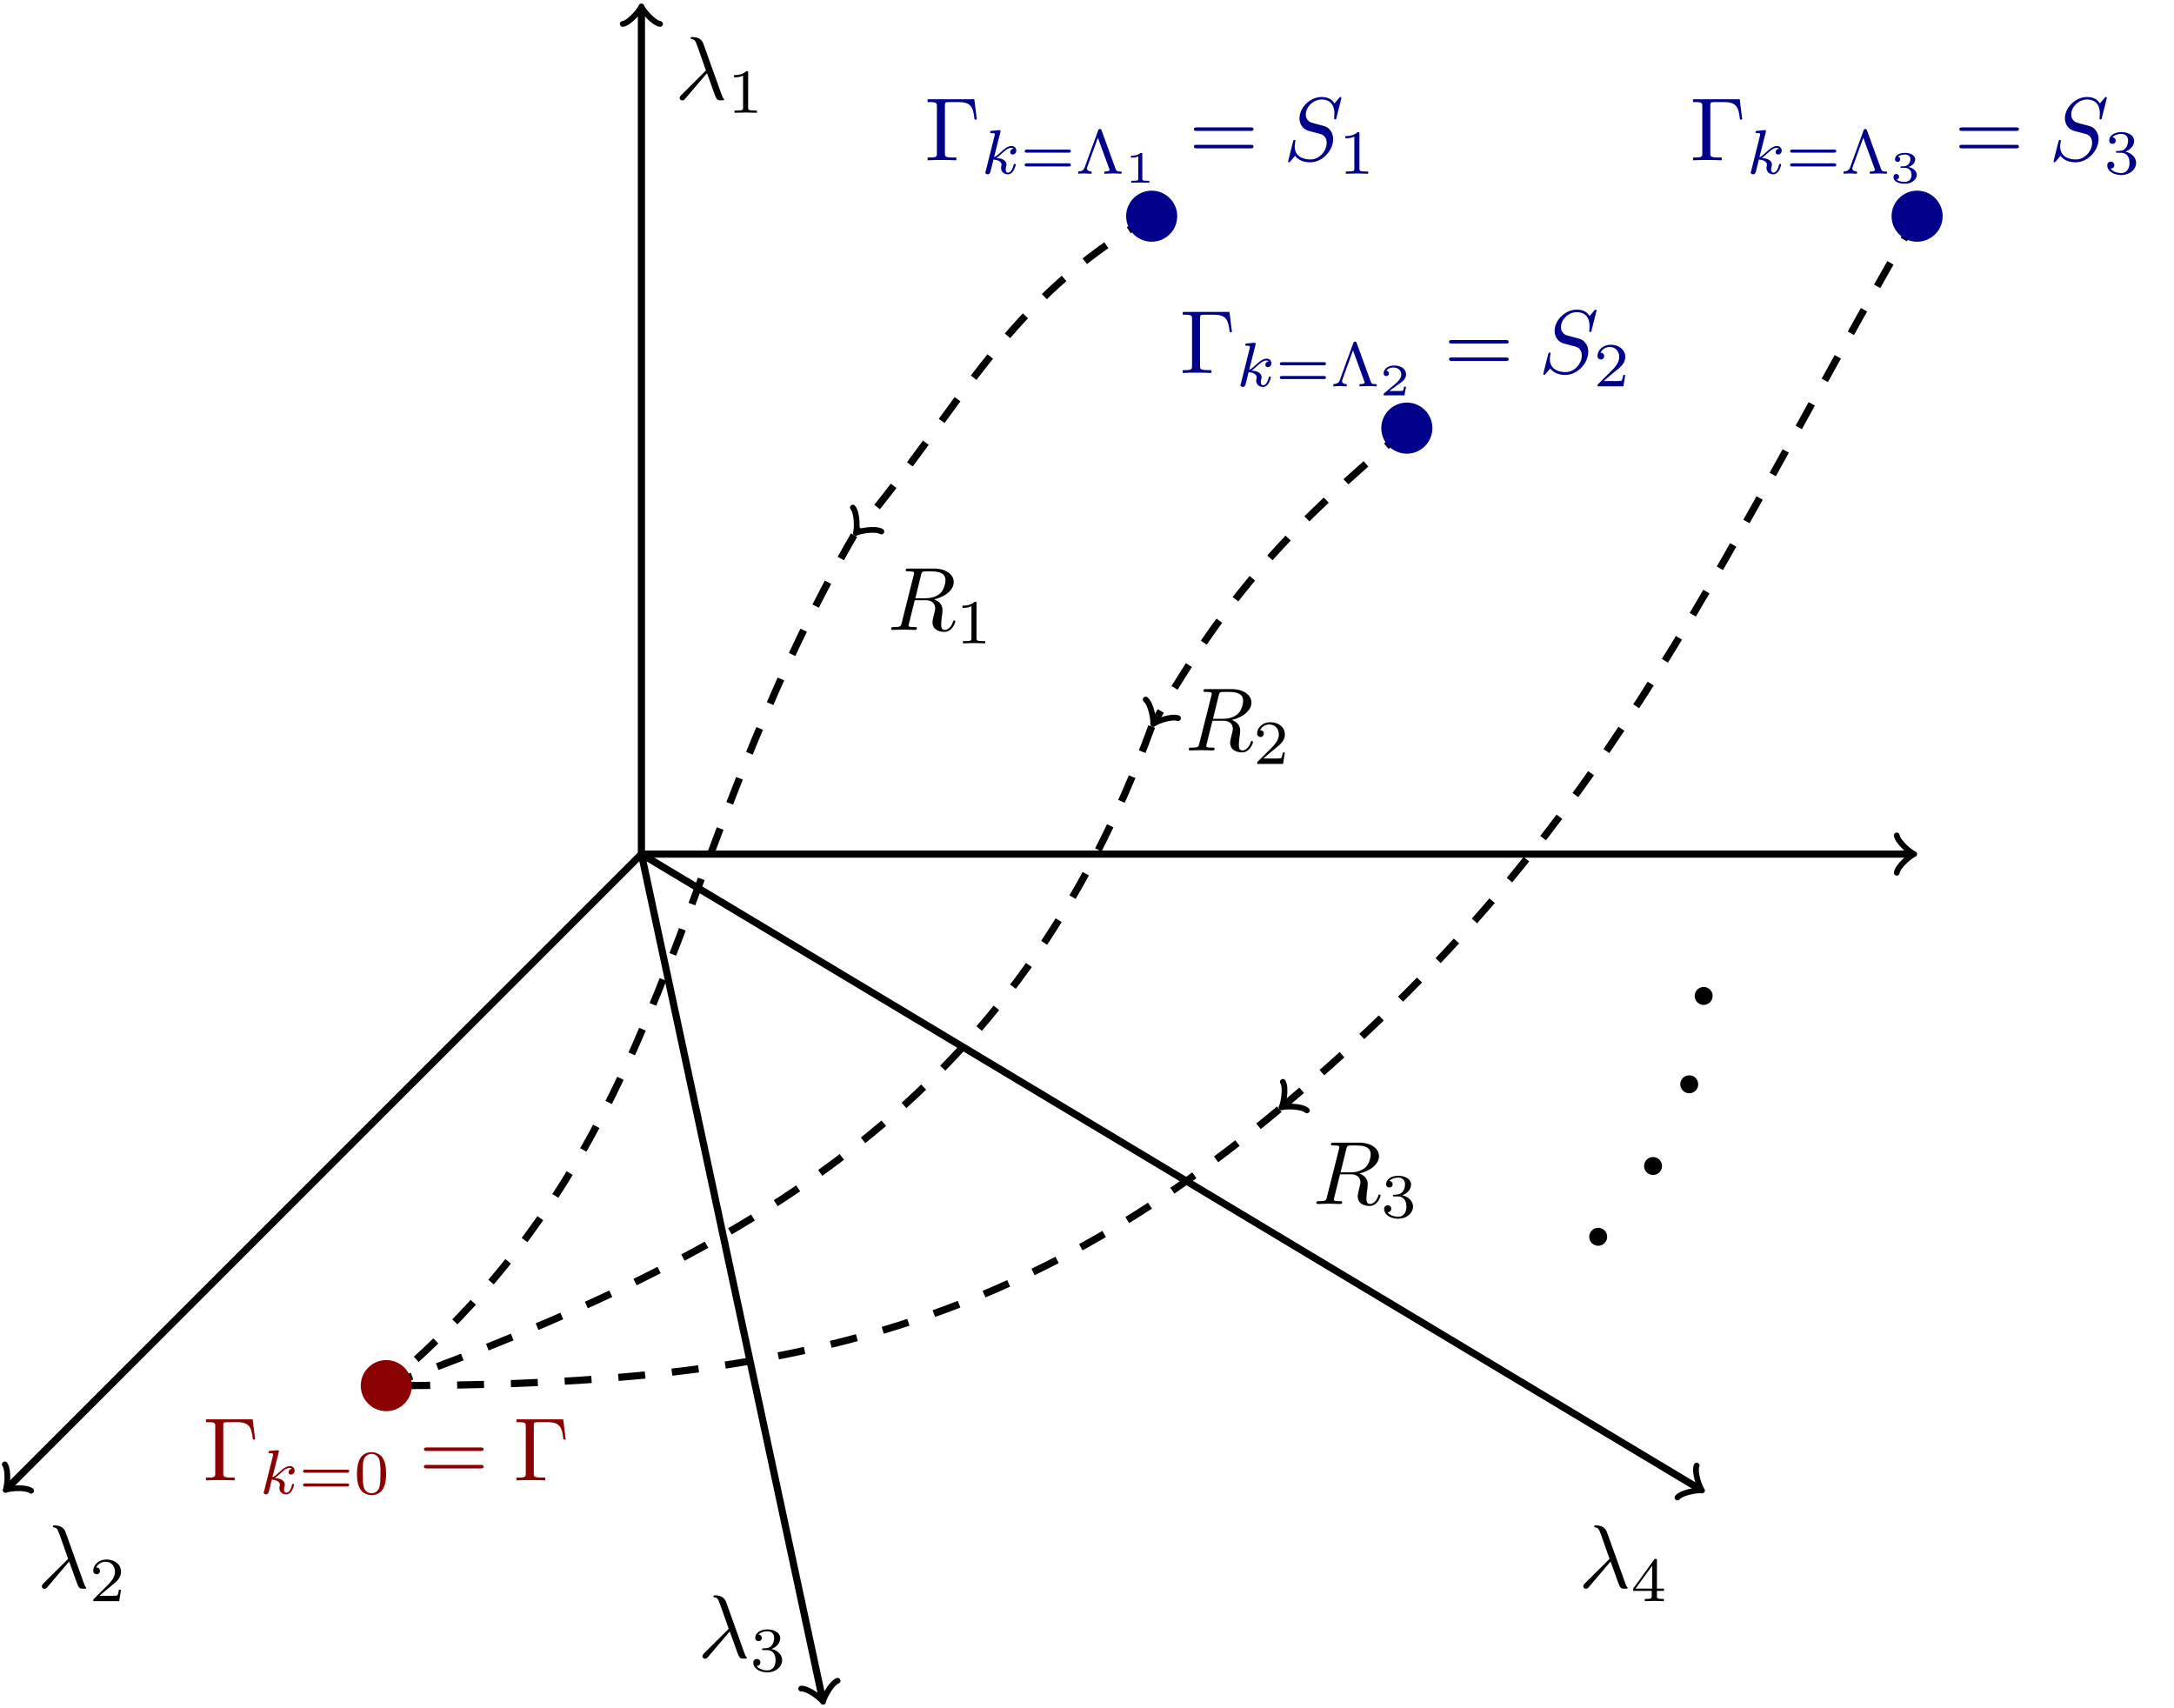 <svg xmlns="http://www.w3.org/2000/svg" xmlns:xlink="http://www.w3.org/1999/xlink" width="322.053" height="253.027" viewBox="0 0 241.54 189.77"><defs><symbol overflow="visible" id="a"><path style="stroke:none" d="M3.563-2.906c.406 1.047.89 2.562 1.046 2.797.157.218.25.218.532.218h.218c.094-.015.11-.062.11-.093 0-.032-.032-.063-.063-.094-.093-.11-.156-.266-.218-.453L3.155-6.203c-.219-.578-.75-.719-1.219-.719-.046 0-.187 0-.187.11 0 .078.078.109.094.109.328.047.406.11.656.797l.953 2.703L.703-.47c-.11.125-.172.172-.172.313 0 .172.14.281.297.281.156 0 .25-.11.328-.203Zm0 0"/></symbol><symbol overflow="visible" id="h"><path style="stroke:none" d="M3.734-6.125c.063-.234.094-.328.282-.36.093-.015.406-.015.609-.015.703 0 1.813 0 1.813.984 0 .344-.157 1.032-.547 1.422-.266.25-.782.578-1.688.578h-1.11Zm1.438 2.734c1.016-.218 2.187-.921 2.187-1.921 0-.86-.89-1.5-2.203-1.5H2.328c-.203 0-.297 0-.297.203 0 .109.094.109.281.109.016 0 .204 0 .376.016.187.03.265.03.265.171 0 .032 0 .063-.031.188L1.578-.781c-.094.39-.11.469-.906.469-.172 0-.266 0-.266.203C.406 0 .531 0 .546 0c.282 0 .985-.031 1.25-.031.282 0 1 .031 1.282.031.078 0 .188 0 .188-.203 0-.11-.079-.11-.282-.11-.359 0-.64 0-.64-.171 0-.063.015-.11.031-.172l.656-2.64H4.22c.906 0 1.078.562 1.078.905 0 .141-.078.454-.14.688-.063.281-.157.64-.157.844C5 .219 6.203.219 6.328.219c.844 0 1.203-1 1.203-1.14 0-.126-.11-.126-.125-.126-.093 0-.11.063-.125.14-.25.735-.687.907-.906.907-.328 0-.406-.219-.406-.61 0-.312.062-.812.11-1.14a4.9 4.9 0 0 0 .03-.469c0-.765-.671-1.078-.937-1.172Zm0 0"/></symbol><symbol overflow="visible" id="p"><path style="stroke:none" d="M6.438-6.922a.12.12 0 0 0-.125-.11c-.047 0-.047.016-.172.157l-.485.563c-.25-.47-.765-.72-1.422-.72-1.265 0-2.453 1.157-2.453 2.36 0 .797.516 1.266 1.032 1.406l1.062.282c.375.093.922.25.922 1.062 0 .89-.813 1.828-1.797 1.828-.64 0-1.75-.218-1.75-1.453 0-.234.063-.484.063-.531.015-.047.015-.063.015-.078 0-.094-.062-.11-.11-.11a.142.142 0 0 0-.109.047C1.08-2.188.516.094.516.125c0 .047.046.094.109.094.047 0 .063-.016.188-.157L1.296-.5c.422.578 1.11.719 1.687.719 1.36 0 2.532-1.328 2.532-2.563 0-.687-.344-1.031-.485-1.172-.234-.218-.39-.265-1.265-.484-.235-.063-.579-.172-.672-.188a.928.928 0 0 1-.61-.906c0-.812.797-1.656 1.75-1.656.813 0 1.422.438 1.422 1.547 0 .312-.031.5-.031.562 0 0 0 .094.11.094.109 0 .124-.031.156-.203Zm0 0"/></symbol><symbol overflow="visible" id="b"><path style="stroke:none" d="M2.328-4.438c0-.187 0-.187-.203-.187-.453.438-1.078.438-1.36.438v.25c.157 0 .626 0 1-.188v3.547c0 .234 0 .328-.687.328H.812V0c.125 0 .985-.031 1.235-.031.219 0 1.094.031 1.25.031v-.25H3.03c-.703 0-.703-.094-.703-.328Zm0 0"/></symbol><symbol overflow="visible" id="c"><path style="stroke:none" d="M3.516-1.266H3.28c-.015.157-.094.563-.187.625-.047.047-.578.047-.688.047h-1.28c.734-.64.984-.844 1.39-1.172.516-.406 1-.843 1-1.5 0-.843-.734-1.359-1.624-1.359-.86 0-1.454.61-1.454 1.25 0 .344.297.39.376.39a.365.365 0 0 0 .359-.374c0-.125-.047-.375-.406-.375.218-.485.687-.641 1.015-.641.703 0 1.063.547 1.063 1.11 0 .609-.438 1.078-.656 1.328L.516-.266C.437-.203.437-.187.437 0h2.876Zm0 0"/></symbol><symbol overflow="visible" id="f"><path style="stroke:none" d="M1.906-2.328c.547 0 .938.375.938 1.125 0 .86-.516 1.125-.906 1.125-.282 0-.907-.078-1.188-.5.328 0 .406-.235.406-.39 0-.22-.172-.376-.39-.376a.38.38 0 0 0-.391.407C.375-.281 1.094.14 1.938.14c.968 0 1.64-.657 1.64-1.344 0-.547-.437-1.094-1.203-1.25.719-.266.984-.781.984-1.219 0-.547-.625-.953-1.406-.953-.766 0-1.36.375-1.36.938 0 .234.157.359.36.359.219 0 .36-.156.36-.344 0-.203-.141-.36-.36-.375.25-.297.719-.375.985-.375.312 0 .75.156.75.75 0 .297-.094.625-.282.828-.219.266-.422.281-.765.313-.172.015-.188.015-.22.015-.015 0-.077.016-.077.094 0 .094.062.094.187.094Zm0 0"/></symbol><symbol overflow="visible" id="g"><path style="stroke:none" d="M3.688-1.14v-.25h-.782V-4.5c0-.14 0-.203-.14-.203-.094 0-.125 0-.188.11L.266-1.392v.25h2.062v.563c0 .25 0 .328-.578.328h-.188V0c.36-.016.797-.031 1.047-.031.266 0 .704.015 1.063.031v-.25h-.188c-.578 0-.578-.078-.578-.328v-.563ZM2.375-3.939v2.547H.531Zm0 0"/></symbol><symbol overflow="visible" id="k"><path style="stroke:none" d="M5.36-2.344c.093 0 .25 0 .25-.172 0-.171-.157-.171-.25-.171H.75c-.094 0-.266 0-.266.171 0 .172.157.172.266.172Zm0 1.531c.093 0 .25 0 .25-.156 0-.187-.157-.187-.25-.187H.75c-.11 0-.266 0-.266.187 0 .156.172.156.266.156Zm0 0"/></symbol><symbol overflow="visible" id="l"><path style="stroke:none" d="M3.594-2.219c0-.765-.094-1.328-.406-1.812-.22-.313-.657-.594-1.204-.594C.36-4.625.36-2.719.36-2.219c0 .5 0 2.36 1.625 2.36 1.61 0 1.61-1.86 1.61-2.36ZM1.984-.063c-.328 0-.75-.187-.89-.75C1-1.219 1-1.796 1-2.313c0-.515 0-1.046.094-1.421.156-.547.593-.704.89-.704.375 0 .735.235.86.641.11.375.125.875.125 1.485 0 .515 0 1.03-.094 1.468-.14.64-.61.781-.89.781Zm0 0"/></symbol><symbol overflow="visible" id="n"><path style="stroke:none" d="M2.906-4.828c-.047-.14-.125-.14-.187-.14-.14 0-.156.062-.188.155l-1.5 4.11C.906-.328.61-.266.313-.25V0C.53-.016.75-.031.969-.031c.219 0 .719.031.828.031v-.25c-.375-.016-.516-.172-.516-.344 0-.047 0-.047.032-.14L2.5-4 3.75-.578c.047.094.047.11.047.125 0 .203-.39.203-.578.203V0a27.56 27.56 0 0 1 1.047-.031c.28 0 .78.031.859.031v-.25c-.438 0-.547 0-.656-.281Zm0 0"/></symbol><symbol overflow="visible" id="i"><path style="stroke:none" d="M5.516-6.781H.328v.312h.234c.766 0 .797.11.797.469v5.219c0 .36-.03.469-.796.469H.328V0c.344-.031 1.125-.031 1.516-.031.406 0 1.312 0 1.672.031v-.313h-.329c-.937 0-.937-.124-.937-.468v-5.297c0-.328.016-.39.484-.39h1.032c1.421 0 1.625.593 1.78 1.937h.25Zm0 0"/></symbol><symbol overflow="visible" id="m"><path style="stroke:none" d="M6.844-3.266c.156 0 .343 0 .343-.187 0-.203-.187-.203-.328-.203H.891c-.141 0-.329 0-.329.203 0 .187.188.187.329.187Zm.015 1.938c.141 0 .329 0 .329-.203 0-.188-.188-.188-.344-.188H.89c-.141 0-.329 0-.329.188 0 .203.188.203.329.203Zm0 0"/></symbol><symbol overflow="visible" id="j"><path style="stroke:none" d="M2.188-4.625c0-.016.015-.11.015-.11 0-.046-.015-.109-.11-.109-.14 0-.718.063-.89.078-.047 0-.156.016-.156.157 0 .093.11.093.187.093.329 0 .329.063.329.11s-.016.093-.016.156L.563-.312c-.047.124-.047.14-.047.156 0 .11.093.218.25.218.187 0 .265-.124.312-.28.016-.032.313-1.266.344-1.36.5.047.89.219.89.578 0 .031 0 .063-.015.14-.031.094-.031.141-.031.22 0 .484.406.703.75.703.671 0 .875-1.047.875-1.063 0-.094-.079-.094-.11-.094-.094 0-.11.047-.14.172-.079.297-.266.797-.61.797-.187 0-.25-.172-.25-.36 0-.124 0-.14.047-.312a.724.724 0 0 0 .031-.219c0-.625-.828-.718-1.125-.734.204-.125.454-.36.579-.469.359-.328.703-.656 1.093-.656.078 0 .172.016.235.094a.396.396 0 0 0-.36.39c0 .141.11.25.266.25.203 0 .406-.156.406-.437a.5.5 0 0 0-.531-.5c-.406 0-.766.297-1.125.625-.297.265-.516.484-.813.61Zm0 0"/></symbol><symbol overflow="visible" id="o"><path style="stroke:none" d="M1.984-3.172c0-.14-.015-.14-.187-.14C1.453-3 .89-3 .797-3H.719v.219h.078c.11 0 .437-.016.734-.14v2.5c0 .14 0 .202-.531.202H.75V0c.266-.016.719-.016 1-.016.297 0 .734 0 1.016.016v-.219h-.25c-.532 0-.532-.062-.532-.203Zm0 0"/></symbol><symbol overflow="visible" id="q"><path style="stroke:none" d="M2.938-.969h-.22c0 .094-.062.406-.14.453-.031.032-.453.032-.531.032h-.969c.328-.235.688-.516.984-.72.454-.312.876-.593.876-1.124 0-.64-.61-.985-1.313-.985-.672 0-1.172.376-1.172.876 0 .25.219.296.297.296a.283.283 0 0 0 .281-.296.27.27 0 0 0-.281-.282c.14-.234.438-.375.766-.375.484 0 .89.281.89.766 0 .422-.297.75-.672 1.062L.516-.234c-.047.047-.063.047-.063.078V0h2.313Zm0 0"/></symbol><symbol overflow="visible" id="r"><path style="stroke:none" d="M1.64-1.656c.47 0 .766.297.766.781 0 .516-.312.781-.75.781-.062 0-.656 0-.906-.265.203-.032.266-.172.266-.297A.304.304 0 0 0 .703-.97c-.156 0-.297.11-.297.328 0 .516.578.75 1.266.75.812 0 1.312-.5 1.312-.984 0-.406-.359-.75-.921-.875.593-.203.75-.578.75-.86 0-.406-.5-.703-1.126-.703-.625 0-1.109.25-1.109.704a.28.28 0 0 0 .281.296.284.284 0 0 0 .282-.296c0-.11-.063-.25-.235-.282.203-.218.656-.234.766-.234.36 0 .61.172.61.516 0 .296-.188.75-.704.78-.14 0-.156 0-.297.016-.047 0-.11 0-.11.079 0 .078.048.078.141.078Zm0 0"/></symbol><clipPath id="d"><path d="M59 83h44v106.77H59Zm0 0"/></clipPath><clipPath id="e"><path d="M88 186h6v3.77h-6Zm0 0"/></clipPath></defs><path style="fill:none;stroke-width:.797;stroke-linecap:butt;stroke-linejoin:miter;stroke:#000;stroke-opacity:1;stroke-miterlimit:10" d="M0-.002V93.78" transform="matrix(1 0 0 -1 71.265 94.885)"/><path style="fill:none;stroke-width:.638;stroke-linecap:round;stroke-linejoin:round;stroke:#000;stroke-opacity:1;stroke-miterlimit:10" d="M-1.556 2.074C-1.423 1.296 0 .128.39-.001-.001-.13-1.423-1.294-1.556-2.07" transform="matrix(0 -1 -1 0 71.265 1.105)"/><use xlink:href="#a" x="74.984" y="11.036" style="fill:#000;fill-opacity:1"/><use xlink:href="#b" x="80.795" y="12.53" style="fill:#000;fill-opacity:1"/><path style="fill:none;stroke-width:.797;stroke-linecap:butt;stroke-linejoin:miter;stroke:#000;stroke-opacity:1;stroke-miterlimit:10" d="m0-.002-70.367-70.363" transform="matrix(1 0 0 -1 71.265 94.885)"/><path style="fill:none;stroke-width:.638;stroke-linecap:round;stroke-linejoin:round;stroke:#000;stroke-opacity:1;stroke-miterlimit:10" d="M-1.554 2.07C-1.424 1.295.001.13.388.003c-.387-.134-1.812-1.3-1.942-2.076" transform="scale(-1 1) rotate(45 -199.928 81.542)"/><use xlink:href="#a" x="4.118" y="176.388" style="fill:#000;fill-opacity:1"/><use xlink:href="#c" x="9.929" y="177.883" style="fill:#000;fill-opacity:1"/><g clip-path="url(#d)"><path style="fill:none;stroke-width:.797;stroke-linecap:butt;stroke-linejoin:miter;stroke:#000;stroke-opacity:1;stroke-miterlimit:10" d="m0-.002 20.098-93.793" transform="matrix(1 0 0 -1 71.265 94.885)"/></g><g clip-path="url(#e)"><path style="fill:none;stroke-width:.638;stroke-linecap:round;stroke-linejoin:round;stroke:#000;stroke-opacity:1;stroke-miterlimit:10" d="M-1.555 2.07C-1.425 1.297-.001.133.39 0c-.391-.128-1.815-1.293-1.942-2.073" transform="matrix(.21 .978 .978 -.21 91.364 188.681)"/></g><use xlink:href="#a" x="77.511" y="184.158" style="fill:#000;fill-opacity:1"/><use xlink:href="#f" x="83.323" y="185.652" style="fill:#000;fill-opacity:1"/><path style="fill:none;stroke-width:.797;stroke-linecap:butt;stroke-linejoin:miter;stroke:#000;stroke-opacity:1;stroke-miterlimit:10" d="m0-.002 117.505-70.5" transform="matrix(1 0 0 -1 71.265 94.885)"/><path style="fill:none;stroke-width:.638;stroke-linecap:round;stroke-linejoin:round;stroke:#000;stroke-opacity:1;stroke-miterlimit:10" d="M-1.553 2.072C-1.425 1.297 0 .13.39-.002.001-.13-1.423-1.294-1.552-2.073" transform="matrix(.857 .514 .514 -.857 188.769 165.388)"/><use xlink:href="#a" x="175.374" y="176.388" style="fill:#000;fill-opacity:1"/><use xlink:href="#g" x="181.186" y="177.883" style="fill:#000;fill-opacity:1"/><path style="fill:none;stroke-width:.797;stroke-linecap:butt;stroke-linejoin:miter;stroke:#000;stroke-opacity:1;stroke-miterlimit:10" d="M0-.002h141.028" transform="matrix(1 0 0 -1 71.265 94.885)"/><path style="fill:none;stroke-width:.638;stroke-linecap:round;stroke-linejoin:round;stroke:#000;stroke-opacity:1;stroke-miterlimit:10" d="M-1.554 2.072C-1.424 1.295.001.132.388-.002 0-.13-1.425-1.295-1.554-2.072" transform="matrix(1 0 0 -1 212.292 94.885)"/><path style="fill:none;stroke-width:1.993;stroke-linecap:round;stroke-linejoin:miter;stroke:#000;stroke-opacity:1;stroke-dasharray:0,9.963;stroke-miterlimit:10" d="M106.301-42.517c8.118 8.82 11.262 16.37 11.809 28.343" transform="matrix(1 0 0 -1 71.265 94.885)"/><path style="fill:none;stroke-width:.797;stroke-linecap:butt;stroke-linejoin:miter;stroke:#000;stroke-opacity:1;stroke-dasharray:2.989,2.989;stroke-miterlimit:10" d="M23.622 35.432C2.579-1.018 3.895-32.002-28.347-59.052M56.692 70.865c-16.445-9.492-20.863-20.882-32.617-34.89" transform="matrix(1 0 0 -1 71.265 94.885)"/><path style="fill:none;stroke-width:.638;stroke-linecap:round;stroke-linejoin:round;stroke:#000;stroke-opacity:1;stroke-miterlimit:10" d="M-1.554 2.071C-1.424 1.297-.002.131.39 0 .002-.127-1.426-1.294-1.555-2.07" transform="matrix(-.643 .766 .766 .643 95.34 58.91)"/><use xlink:href="#h" x="98.604" y="69.979" style="fill:#000;fill-opacity:1"/><use xlink:href="#b" x="106.169" y="71.473" style="fill:#000;fill-opacity:1"/><path style="fill:none;stroke-width:.797;stroke-linecap:butt;stroke-linejoin:miter;stroke:#000;stroke-opacity:1;stroke-dasharray:2.989,2.989;stroke-miterlimit:10" d="M56.692 14.17c-15.023-41.28-43.754-58.2-85.039-73.222M85.04 47.244C72.02 36.32 65.192 28.893 57.047 14.784" transform="matrix(1 0 0 -1 71.265 94.885)"/><path style="fill:none;stroke-width:.638;stroke-linecap:round;stroke-linejoin:round;stroke:#000;stroke-opacity:1;stroke-miterlimit:10" d="M-1.555 2.071C-1.423 1.295 0 .128.389.001 0-.13-1.425-1.296-1.553-2.074" transform="matrix(-.5 .866 .866 .5 128.311 80.1)"/><use xlink:href="#h" x="131.676" y="83.37" style="fill:#000;fill-opacity:1"/><use xlink:href="#c" x="139.24" y="84.864" style="fill:#000;fill-opacity:1"/><path style="fill:none;stroke-width:.797;stroke-linecap:butt;stroke-linejoin:miter;stroke:#000;stroke-opacity:1;stroke-dasharray:2.989,2.989;stroke-miterlimit:10" d="M70.868-28.345c-31.09-26.09-58.63-30.708-99.215-30.708M141.735 70.865c-23.79-41.199-34.422-68.628-70.324-98.757" transform="matrix(1 0 0 -1 71.265 94.885)"/><path style="fill:none;stroke-width:.638;stroke-linecap:round;stroke-linejoin:round;stroke:#000;stroke-opacity:1;stroke-miterlimit:10" d="M-1.554 2.07C-1.426 1.294-.001.13.39 0 0-.131-1.426-1.296-1.553-2.072" transform="matrix(-.766 .643 .643 .766 142.674 122.777)"/><use xlink:href="#h" x="145.85" y="133.758" style="fill:#000;fill-opacity:1"/><use xlink:href="#f" x="153.414" y="135.252" style="fill:#000;fill-opacity:1"/><path style="stroke:none;fill-rule:nonzero;fill:#8b0000;fill-opacity:1" d="M45.754 153.938a2.835 2.835 0 0 0-2.836-2.833 2.835 2.835 0 1 0 2.836 2.833Zm0 0"/><use xlink:href="#i" x="22.556" y="164.465" style="fill:#8b0000;fill-opacity:1"/><use xlink:href="#j" x="28.782" y="165.96" style="fill:#8b0000;fill-opacity:1"/><g style="fill:#8b0000;fill-opacity:1"><use xlink:href="#k" x="33.186" y="165.96"/><use xlink:href="#l" x="39.302" y="165.96"/></g><use xlink:href="#m" x="46.539" y="164.465" style="fill:#8b0000;fill-opacity:1"/><use xlink:href="#i" x="57.058" y="164.465" style="fill:#8b0000;fill-opacity:1"/><path style="stroke:none;fill-rule:nonzero;fill:#00008b;fill-opacity:1" d="M130.793 24.02a2.836 2.836 0 1 0-5.672 0 2.835 2.835 0 0 0 2.836 2.832 2.835 2.835 0 0 0 2.836-2.832Zm0 0"/><use xlink:href="#i" x="102.734" y="17.809" style="fill:#00008b;fill-opacity:1"/><use xlink:href="#j" x="108.96" y="19.303" style="fill:#00008b;fill-opacity:1"/><g style="fill:#00008b;fill-opacity:1"><use xlink:href="#k" x="113.364" y="19.303"/><use xlink:href="#n" x="119.48" y="19.303"/></g><use xlink:href="#o" x="124.932" y="20.3" style="fill:#00008b;fill-opacity:1"/><use xlink:href="#m" x="132.085" y="17.809" style="fill:#00008b;fill-opacity:1"/><use xlink:href="#p" x="142.601" y="17.809" style="fill:#00008b;fill-opacity:1"/><use xlink:href="#b" x="148.71" y="19.303" style="fill:#00008b;fill-opacity:1"/><path style="stroke:none;fill-rule:nonzero;fill:#00008b;fill-opacity:1" d="M159.14 47.64a2.836 2.836 0 1 0-5.67 0 2.836 2.836 0 0 0 5.67 0Zm0 0"/><use xlink:href="#i" x="131.08" y="41.432" style="fill:#00008b;fill-opacity:1"/><use xlink:href="#j" x="137.306" y="42.926" style="fill:#00008b;fill-opacity:1"/><g style="fill:#00008b;fill-opacity:1"><use xlink:href="#k" x="141.71" y="42.926"/><use xlink:href="#n" x="147.826" y="42.926"/></g><use xlink:href="#q" x="153.278" y="43.922" style="fill:#00008b;fill-opacity:1"/><use xlink:href="#m" x="160.431" y="41.432" style="fill:#00008b;fill-opacity:1"/><use xlink:href="#p" x="170.947" y="41.432" style="fill:#00008b;fill-opacity:1"/><use xlink:href="#c" x="177.056" y="42.926" style="fill:#00008b;fill-opacity:1"/><path style="stroke:none;fill-rule:nonzero;fill:#00008b;fill-opacity:1" d="M215.836 24.02a2.836 2.836 0 1 0-5.672 0A2.835 2.835 0 0 0 213 26.852a2.835 2.835 0 0 0 2.836-2.832Zm0 0"/><use xlink:href="#i" x="187.774" y="17.809" style="fill:#00008b;fill-opacity:1"/><use xlink:href="#j" x="194" y="19.303" style="fill:#00008b;fill-opacity:1"/><g style="fill:#00008b;fill-opacity:1"><use xlink:href="#k" x="198.404" y="19.303"/><use xlink:href="#n" x="204.52" y="19.303"/></g><use xlink:href="#r" x="209.972" y="20.3" style="fill:#00008b;fill-opacity:1"/><use xlink:href="#m" x="217.126" y="17.809" style="fill:#00008b;fill-opacity:1"/><use xlink:href="#p" x="227.642" y="17.809" style="fill:#00008b;fill-opacity:1"/><use xlink:href="#f" x="233.751" y="19.303" style="fill:#00008b;fill-opacity:1"/></svg>